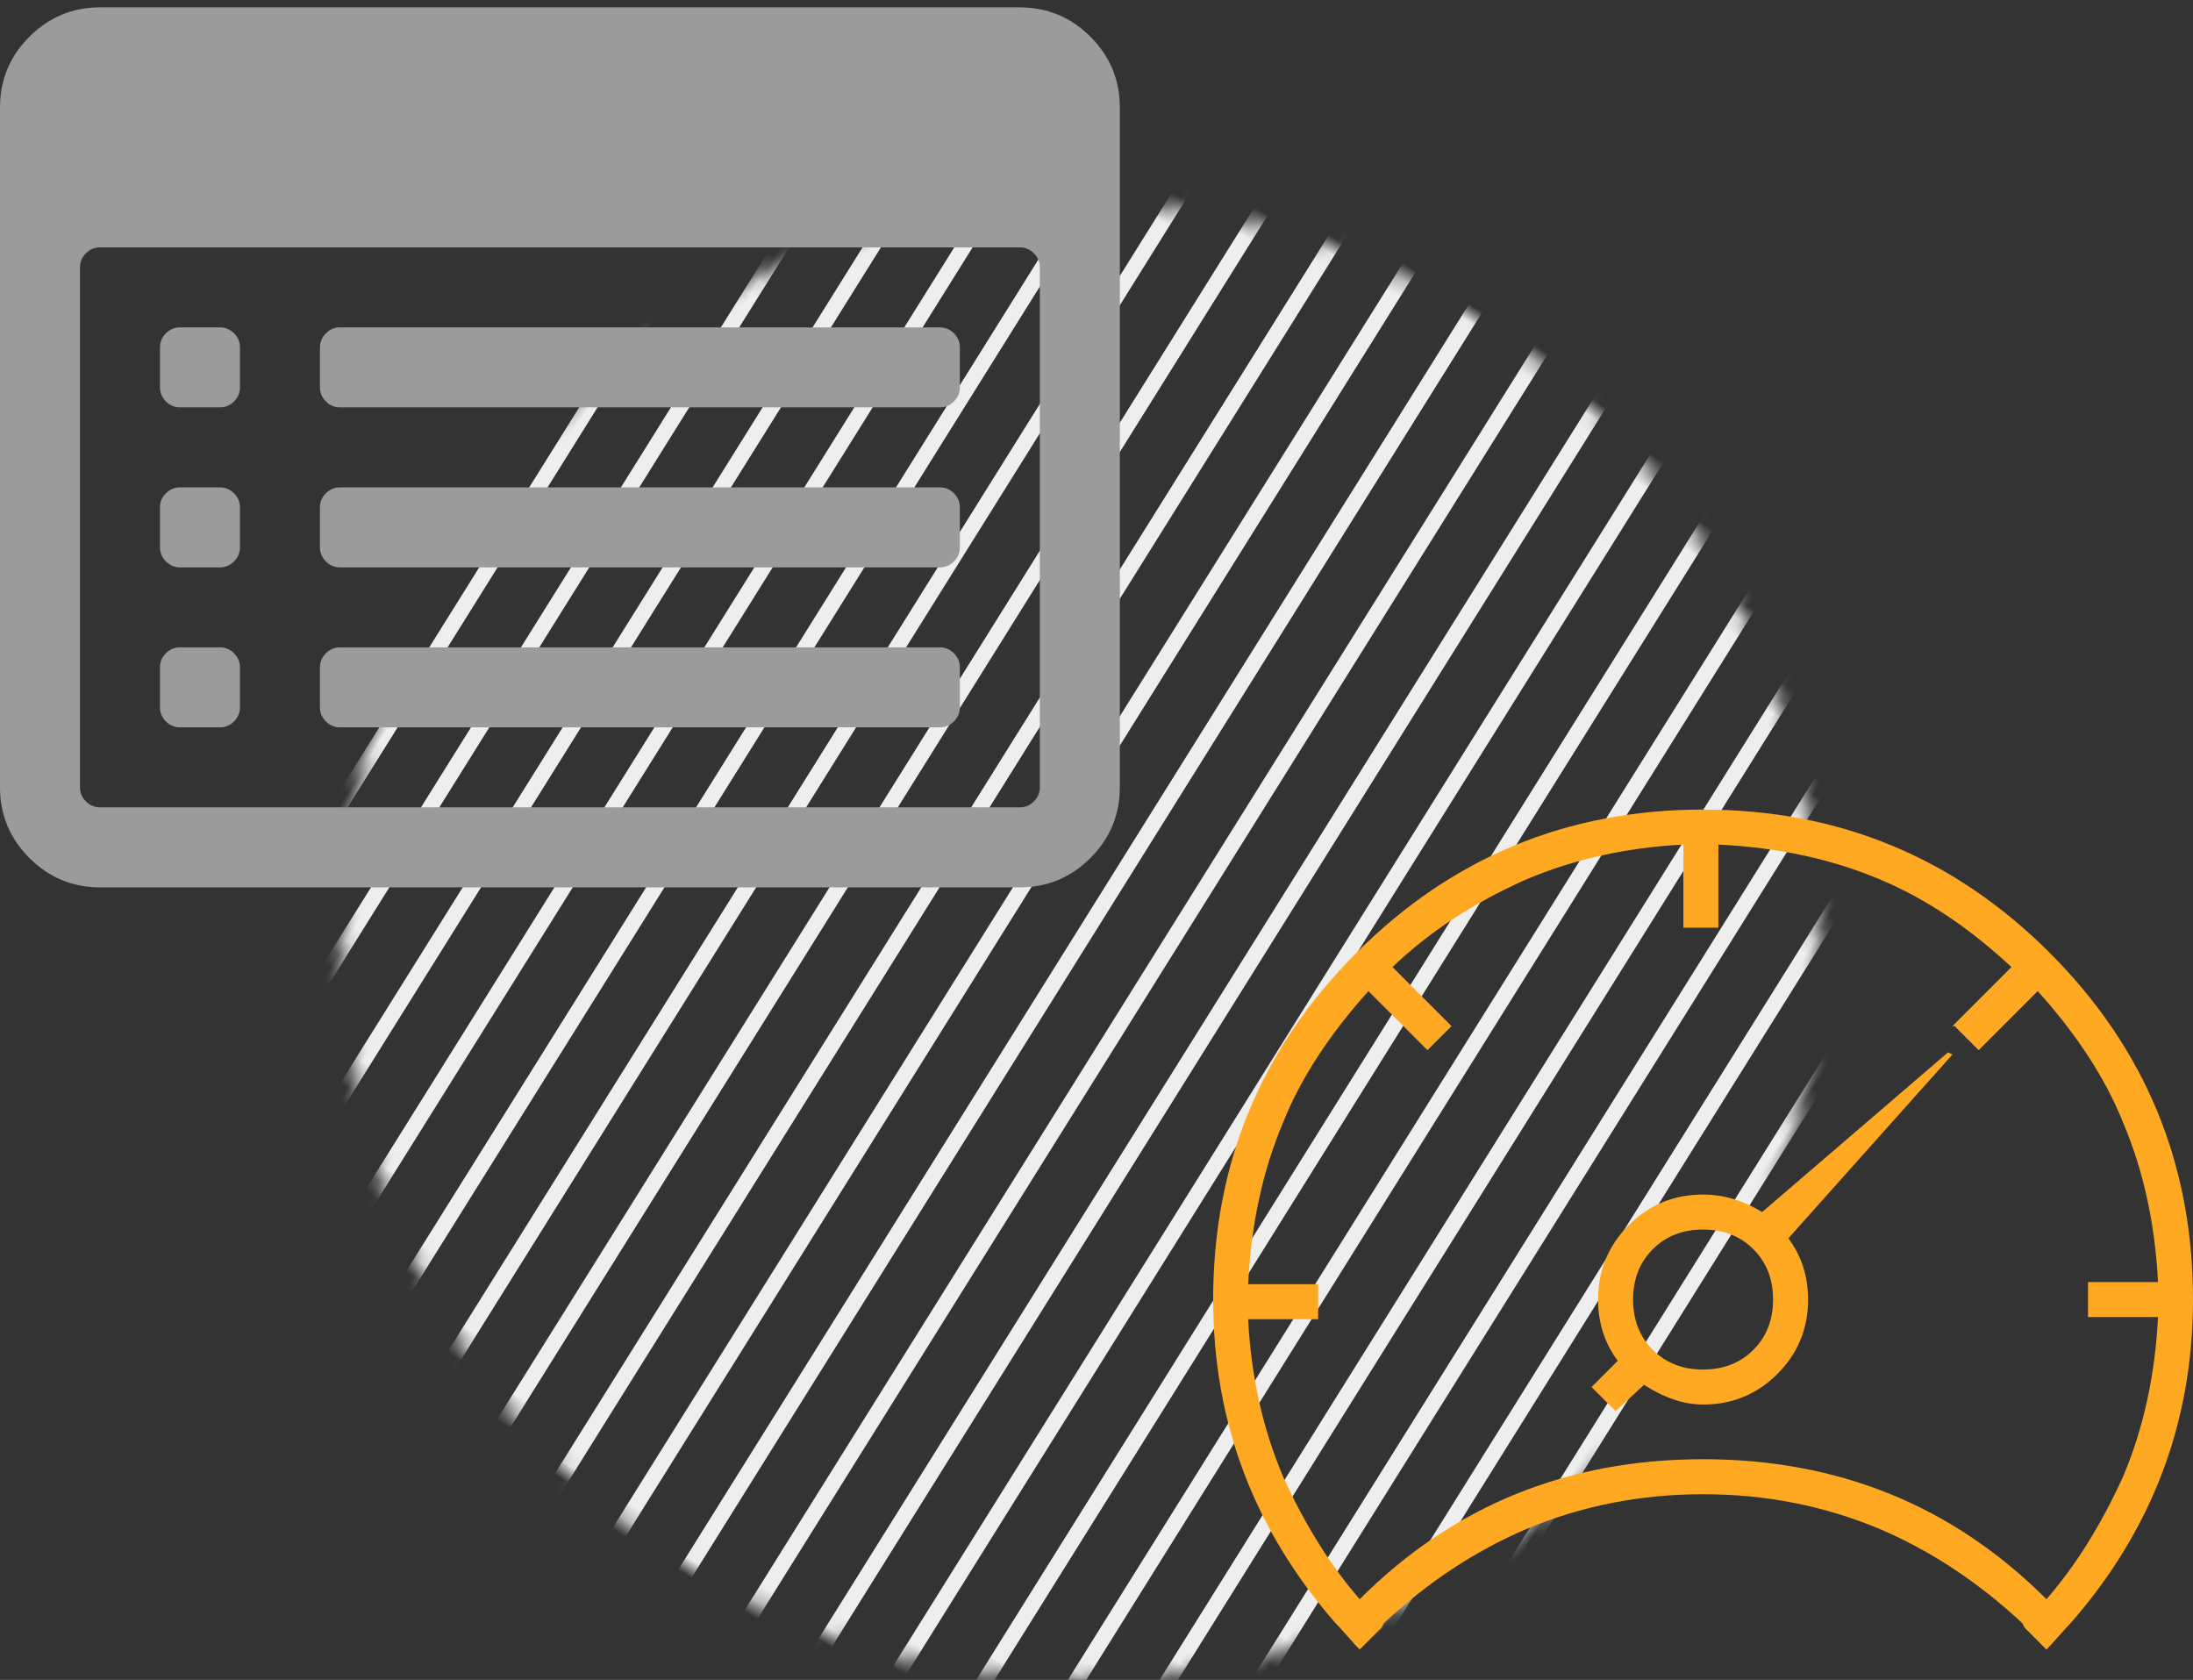 <?xml version="1.0" encoding="UTF-8" standalone="no"?>
<svg width="141px" height="108px" viewBox="0 0 141 108" version="1.1" xmlns="http://www.w3.org/2000/svg" xmlns:xlink="http://www.w3.org/1999/xlink">
    <rect x="0" y="0" width="141" height="108" fill="#333333" stroke="none"/>
    <!-- Generator: Sketch 50.2 (55047) - http://www.bohemiancoding.com/sketch -->
    <title>Group 11</title>
    <desc>Created with Sketch.</desc>
    <defs>
        <circle id="path-1" cx="47.5" cy="47.5" r="47.5"></circle>
    </defs>
    <g id="Page-1" stroke="none" stroke-width="1" fill="none" fill-rule="evenodd">
        <g id="Group-11" transform="translate(0, -5)">
            <g id="Group-Copy-5" transform="translate(69.453, 65.5) rotate(-58) translate(-69.453, -65.5) translate(21.953, 18)">
                <mask id="mask-2" fill="white">
                    <use xlink:href="#path-1"></use>
                </mask>
                <g id="Mask"></g>
                <g id="Group" mask="url(#mask-2)" stroke="#EEEEEE" stroke-linecap="square">
                    <g transform="translate(-32, -8)">
                        <path d="M0.748,0.5 L165.252,0.5" id="Line"></path>
                        <path d="M0.748,10.5 L165.252,10.5" id="Line-Copy"></path>
                        <path d="M0.748,20.5 L165.252,20.5" id="Line-Copy-2"></path>
                        <path d="M0.748,30.5 L165.252,30.5" id="Line-Copy-3"></path>
                        <path d="M0.748,40.5 L165.252,40.5" id="Line-Copy-4"></path>
                        <path d="M0.748,50.5 L165.252,50.5" id="Line-Copy-5"></path>
                        <path d="M0.748,60.5 L165.252,60.5" id="Line-Copy-6"></path>
                        <path d="M0.748,70.5 L165.252,70.5" id="Line-Copy-7"></path>
                        <path d="M0.748,80.5 L165.252,80.5" id="Line-Copy-8"></path>
                        <path d="M0.748,90.5 L165.252,90.5" id="Line-Copy-9"></path>
                        <path d="M0.748,100.5 L165.252,100.5" id="Line-Copy-10"></path>
                        <path d="M0.748,5.5 L165.252,5.5" id="Line-Copy-21"></path>
                        <path d="M0.748,15.5 L165.252,15.5" id="Line-Copy-20"></path>
                        <path d="M0.748,25.5 L165.252,25.5" id="Line-Copy-19"></path>
                        <path d="M0.748,35.5 L165.252,35.5" id="Line-Copy-18"></path>
                        <path d="M0.748,45.5 L165.252,45.5" id="Line-Copy-17"></path>
                        <path d="M0.748,55.5 L165.252,55.5" id="Line-Copy-16"></path>
                        <path d="M0.748,65.5 L165.252,65.5" id="Line-Copy-15"></path>
                        <path d="M0.748,75.5 L165.252,75.5" id="Line-Copy-14"></path>
                        <path d="M0.748,85.5 L165.252,85.5" id="Line-Copy-13"></path>
                        <path d="M0.748,95.5 L165.252,95.5" id="Line-Copy-12"></path>
                        <path d="M0.748,105.5 L165.252,105.5" id="Line-Copy-11"></path>
                    </g>
                </g>
            </g>
            <path d="M109.5,57.047 C118.219,57.047 125.648,60.117 131.789,66.257 C137.93,72.398 141,79.828 141,88.547 C141,96.422 138.375,103.359 133.125,109.359 C132.937,109.547 132.68,109.828 132.352,110.203 C132.023,110.578 131.766,110.859 131.578,111.047 L130.172,109.64 L130.031,109.359 C127.219,106.734 124.172,104.718 120.891,103.312 C117.328,101.812 113.531,101.062 109.5,101.062 C105.469,101.062 101.672,101.812 98.109,103.312 C94.828,104.718 91.781,106.734 88.969,109.359 L88.828,109.64 L87.422,111.047 C87.234,110.859 86.977,110.578 86.648,110.203 C86.32,109.828 86.063,109.547 85.875,109.359 C80.625,103.359 78,96.422 78,88.547 C78,79.828 81.07,72.398 87.211,66.257 C93.352,60.117 100.781,57.047 109.5,57.047 Z M136.5,99.937 C137.813,96.843 138.562,93.422 138.75,89.672 L134.25,89.672 L134.25,87.422 L138.75,87.422 C138.562,83.672 137.813,80.25 136.5,77.156 C135.375,74.343 133.547,71.531 131.016,68.718 L127.219,72.515 L125.672,70.968 L125.531,70.968 L129.328,67.172 C126.609,64.64 123.797,62.765 120.891,61.547 C117.797,60.234 114.328,59.484 110.484,59.297 L110.484,64.64 L108.234,64.64 L108.234,59.297 C104.578,59.484 101.203,60.234 98.109,61.547 C94.734,63.047 91.875,64.922 89.531,67.172 L93.328,70.968 L91.781,72.515 L87.984,68.718 C85.453,71.531 83.625,74.343 82.5,77.156 C81.187,80.25 80.438,83.718 80.25,87.562 L84.75,87.562 L84.75,89.812 L80.25,89.812 C80.438,93.468 81.187,96.843 82.5,99.937 C83.906,103.031 85.547,105.656 87.422,107.812 C93.422,101.812 100.781,98.812 109.5,98.812 C118.219,98.812 125.578,101.812 131.578,107.812 C133.453,105.656 135.094,103.031 136.5,99.937 Z M125.25,72.656 L125.531,72.797 L114.984,84.609 C115.828,85.734 116.25,87.047 116.25,88.547 C116.25,90.422 115.594,92.015 114.281,93.328 C112.969,94.64 111.375,95.297 109.5,95.297 C108.281,95.297 107.016,94.875 105.703,94.031 L103.875,95.718 L102.328,94.172 L104.016,92.484 C103.172,91.359 102.75,90.047 102.75,88.547 C102.75,86.672 103.406,85.078 104.719,83.765 C106.031,82.453 107.625,81.797 109.5,81.797 C110.813,81.797 112.078,82.172 113.297,82.922 L125.25,72.656 Z M109.5,93.047 C110.813,93.047 111.891,92.625 112.734,91.781 C113.578,90.937 114,89.859 114,88.547 C114,87.234 113.578,86.156 112.734,85.312 C111.891,84.468 110.813,84.047 109.5,84.047 C108.187,84.047 107.109,84.468 106.266,85.312 C105.422,86.156 105,87.234 105,88.547 C105,89.859 105.422,90.937 106.266,91.781 C107.109,92.625 108.187,93.047 109.5,93.047 Z" id="" fill="#FFA923"></path>
            <path d="M15.429,47.904 L15.429,50.475 C15.429,50.823 15.301,51.125 15.047,51.379 C14.792,51.634 14.491,51.761 14.143,51.761 L11.571,51.761 C11.223,51.761 10.922,51.634 10.667,51.379 C10.413,51.125 10.286,50.823 10.286,50.475 L10.286,47.904 C10.286,47.555 10.413,47.254 10.667,47 C10.922,46.745 11.223,46.618 11.571,46.618 L14.143,46.618 C14.491,46.618 14.792,46.745 15.047,47 C15.301,47.254 15.429,47.555 15.429,47.904 Z M15.429,37.618 L15.429,40.189 C15.429,40.538 15.301,40.839 15.047,41.093 C14.792,41.348 14.491,41.475 14.143,41.475 L11.571,41.475 C11.223,41.475 10.922,41.348 10.667,41.093 C10.413,40.839 10.286,40.538 10.286,40.189 L10.286,37.618 C10.286,37.27 10.413,36.968 10.667,36.714 C10.922,36.459 11.223,36.332 11.571,36.332 L14.143,36.332 C14.491,36.332 14.792,36.459 15.047,36.714 C15.301,36.968 15.429,37.27 15.429,37.618 Z M15.429,27.332 L15.429,29.904 C15.429,30.252 15.301,30.553 15.047,30.808 C14.792,31.062 14.491,31.189 14.143,31.189 L11.571,31.189 C11.223,31.189 10.922,31.062 10.667,30.808 C10.413,30.553 10.286,30.252 10.286,29.904 L10.286,27.332 C10.286,26.984 10.413,26.683 10.667,26.428 C10.922,26.174 11.223,26.047 11.571,26.047 L14.143,26.047 C14.491,26.047 14.792,26.174 15.047,26.428 C15.301,26.683 15.429,26.984 15.429,27.332 Z M61.714,47.904 L61.714,50.475 C61.714,50.823 61.587,51.125 61.333,51.379 C61.078,51.634 60.777,51.761 60.429,51.761 L21.857,51.761 C21.509,51.761 21.208,51.634 20.953,51.379 C20.699,51.125 20.571,50.823 20.571,50.475 L20.571,47.904 C20.571,47.555 20.699,47.254 20.953,47 C21.208,46.745 21.509,46.618 21.857,46.618 L60.429,46.618 C60.777,46.618 61.078,46.745 61.333,47 C61.587,47.254 61.714,47.555 61.714,47.904 Z M61.714,37.618 L61.714,40.189 C61.714,40.538 61.587,40.839 61.333,41.093 C61.078,41.348 60.777,41.475 60.429,41.475 L21.857,41.475 C21.509,41.475 21.208,41.348 20.953,41.093 C20.699,40.839 20.571,40.538 20.571,40.189 L20.571,37.618 C20.571,37.27 20.699,36.968 20.953,36.714 C21.208,36.459 21.509,36.332 21.857,36.332 L60.429,36.332 C60.777,36.332 61.078,36.459 61.333,36.714 C61.587,36.968 61.714,37.27 61.714,37.618 Z M61.714,27.332 L61.714,29.904 C61.714,30.252 61.587,30.553 61.333,30.808 C61.078,31.062 60.777,31.189 60.429,31.189 L21.857,31.189 C21.509,31.189 21.208,31.062 20.953,30.808 C20.699,30.553 20.571,30.252 20.571,29.904 L20.571,27.332 C20.571,26.984 20.699,26.683 20.953,26.428 C21.208,26.174 21.509,26.047 21.857,26.047 L60.429,26.047 C60.777,26.047 61.078,26.174 61.333,26.428 C61.587,26.683 61.714,26.984 61.714,27.332 Z M66.857,55.618 L66.857,22.189 C66.857,21.841 66.73,21.54 66.475,21.285 C66.221,21.031 65.92,20.904 65.571,20.904 L6.429,20.904 C6.08,20.904 5.779,21.031 5.525,21.285 C5.27,21.54 5.143,21.841 5.143,22.189 L5.143,55.618 C5.143,55.966 5.27,56.268 5.525,56.522 C5.779,56.776 6.08,56.904 6.429,56.904 L65.571,56.904 C65.92,56.904 66.221,56.776 66.475,56.522 C66.73,56.268 66.857,55.966 66.857,55.618 Z M72,11.904 L72,55.618 C72,57.386 71.371,58.899 70.112,60.158 C68.853,61.417 67.339,62.047 65.571,62.047 L6.429,62.047 C4.661,62.047 3.147,61.417 1.888,60.158 C0.629,58.899 0,57.386 0,55.618 L0,11.904 C0,10.136 0.629,8.622 1.888,7.364 C3.147,6.105 4.661,5.475 6.429,5.475 L65.571,5.475 C67.339,5.475 68.853,6.105 70.112,7.364 C71.371,8.622 72,10.136 72,11.904 Z" id="" fill="#9B9B9B"></path>
        </g>
    </g>
</svg>